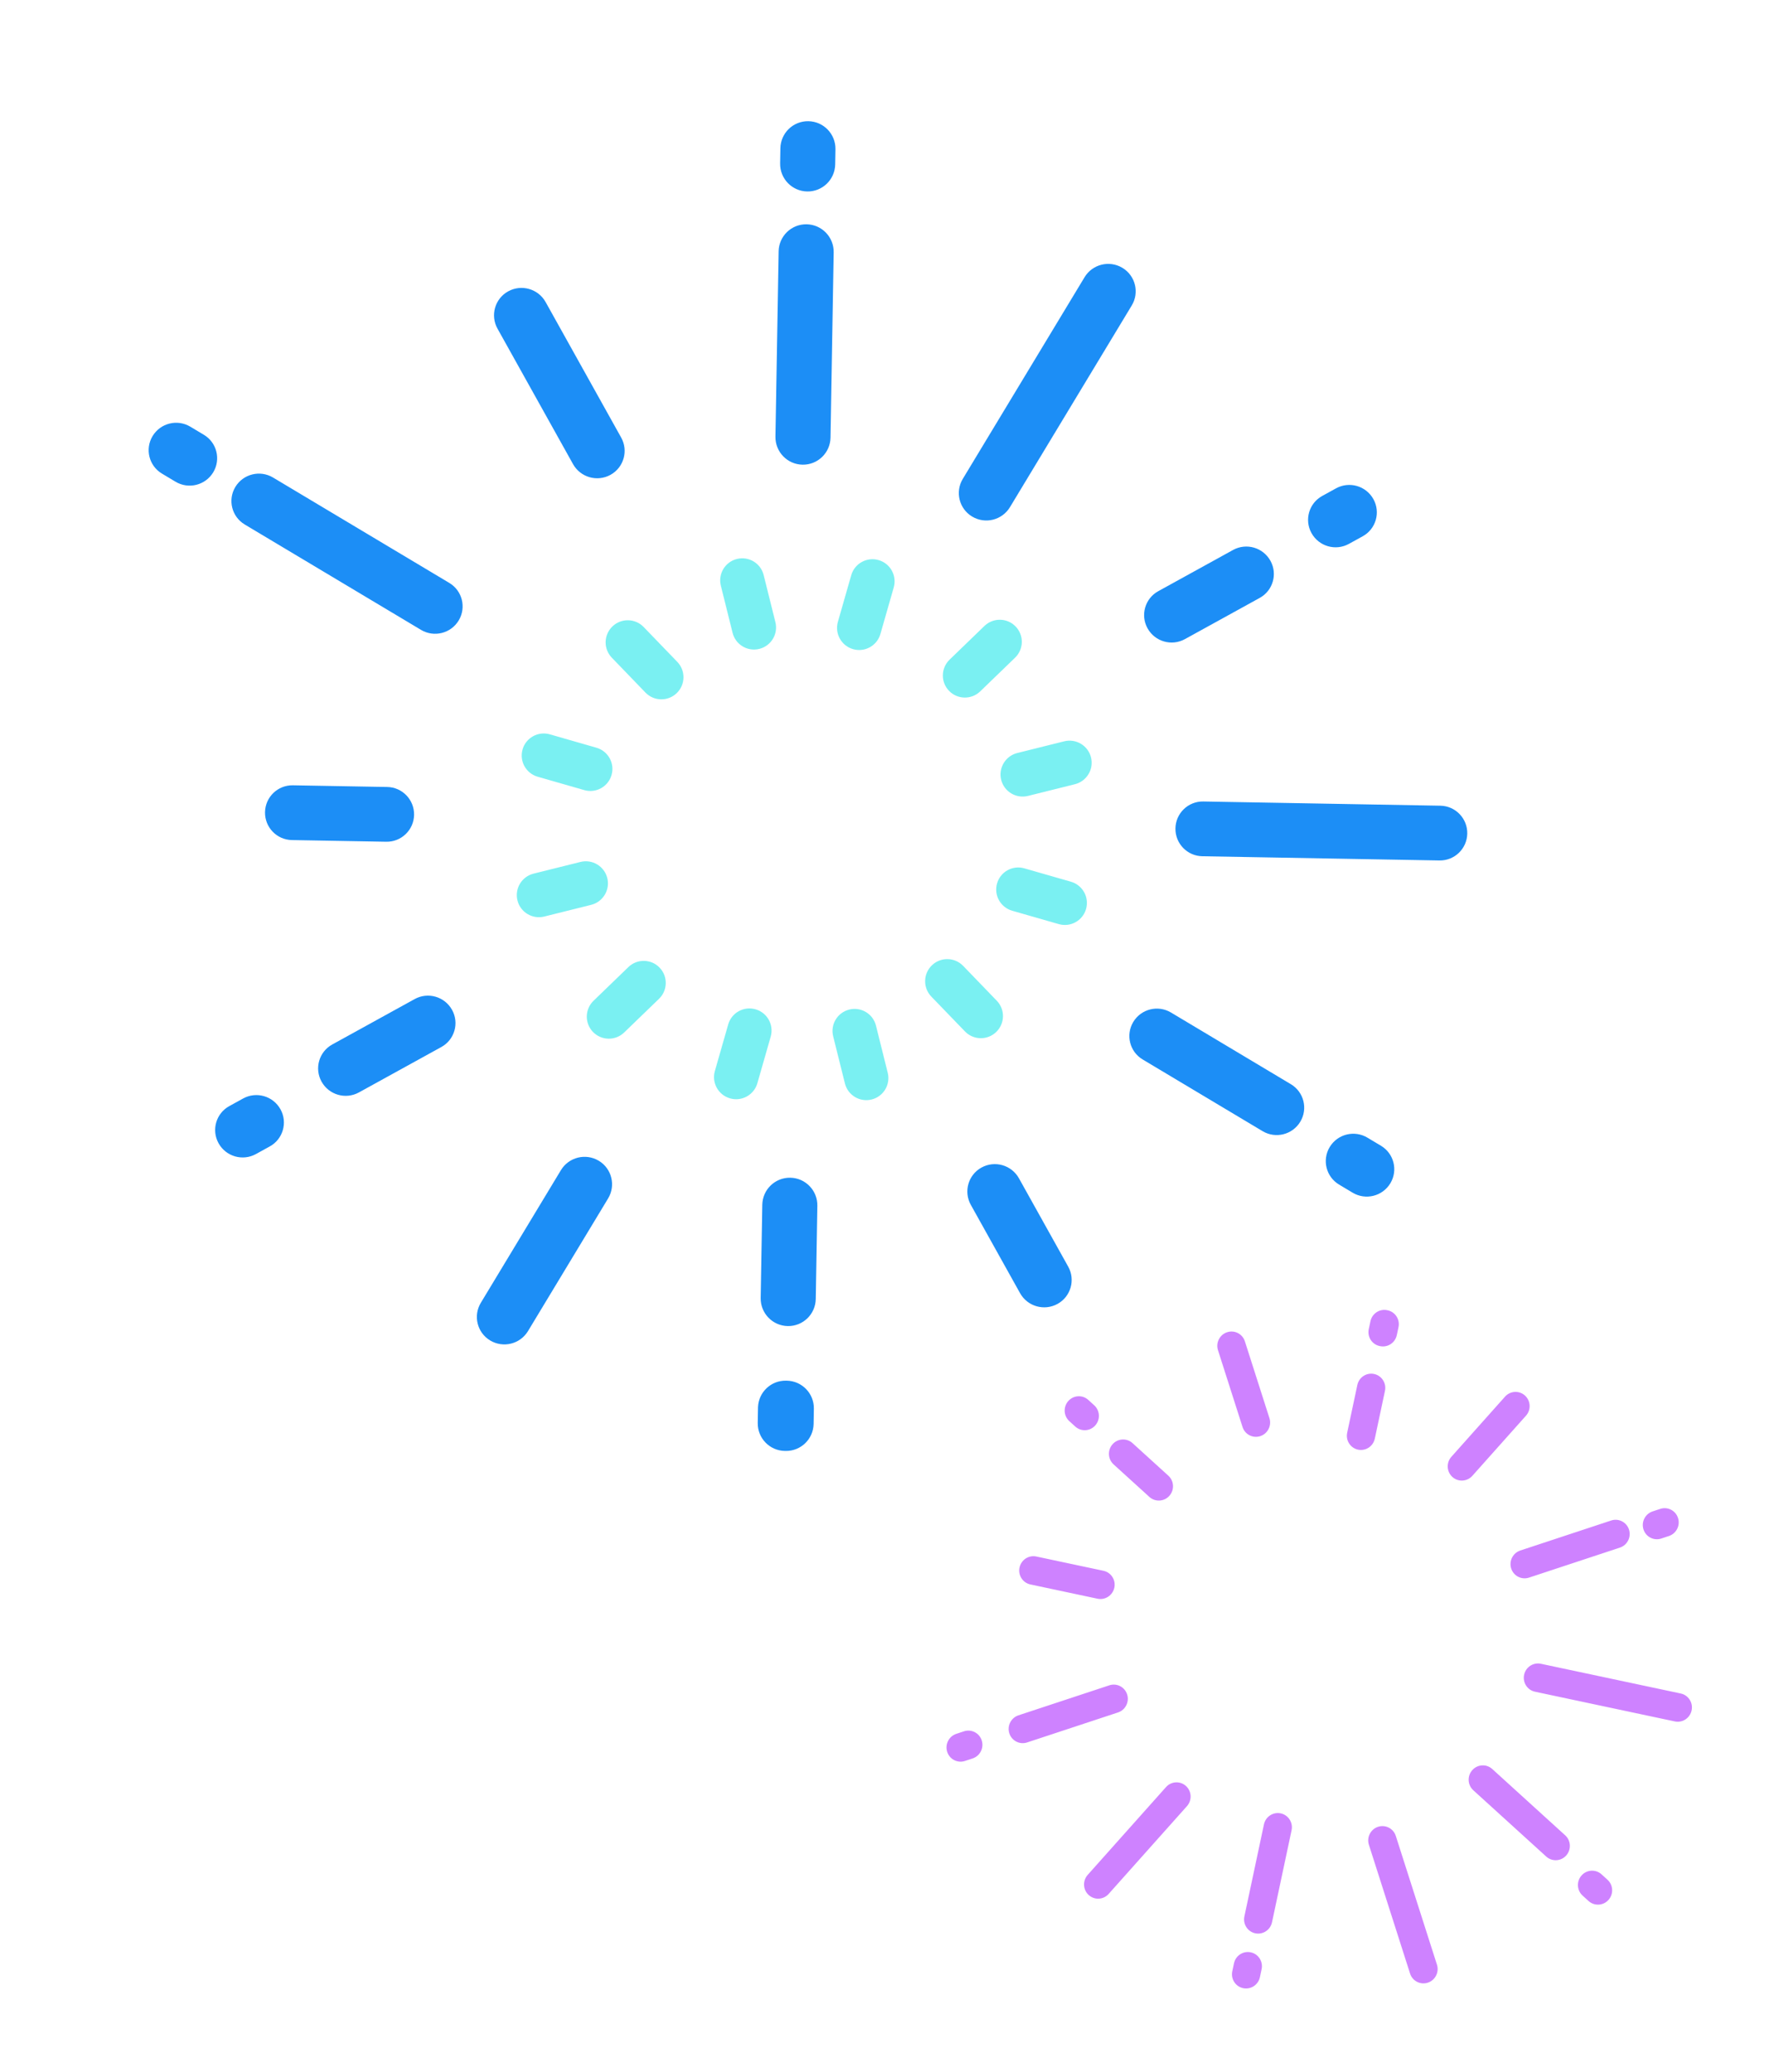 <?xml version="1.0" encoding="UTF-8"?>
<svg width="321px" height="376px" viewBox="0 0 321 376" version="1.1" xmlns="http://www.w3.org/2000/svg" xmlns:xlink="http://www.w3.org/1999/xlink">
    <title>Group 49</title>
    <g id="Page-1" stroke="none" stroke-width="1" fill="none" fill-rule="evenodd">
        <g id="2020-copy-5" transform="translate(-1006, -18611)">
            <g id="Duolingo-Copy-3" transform="translate(90, 18595)">
                <g id="Group-49" transform="translate(916.239, 16)">
                    <g id="firework_purple-copy-4" transform="translate(164, 225)" fill="#CE82FF">
                        <path d="M49.224,15.59 C47.985,16.298 46.401,15.878 45.685,14.651 L44.95,13.391 C44.949,13.39 44.948,13.389 44.948,13.388 C44.234,12.163 44.659,10.596 45.897,9.889 C47.136,9.181 48.72,9.602 49.437,10.829 L50.172,12.088 C50.172,12.089 50.173,12.09 50.173,12.091 C50.887,13.317 50.462,14.883 49.224,15.59 Z M81.337,33.361 C79.906,33.361 78.746,32.212 78.746,30.795 L78.746,18.341 C78.746,16.924 79.906,15.775 81.337,15.775 C82.767,15.775 83.927,16.924 83.927,18.341 L83.927,30.795 C83.927,32.212 82.767,33.361 81.337,33.361 Z M109.408,23.854 C108.17,23.147 107.745,21.58 108.459,20.354 C108.459,20.353 108.46,20.353 108.46,20.352 L109.195,19.092 C109.912,17.865 111.496,17.445 112.735,18.153 C113.973,18.859 114.398,20.426 113.684,21.652 C113.684,21.653 113.683,21.654 113.683,21.655 L112.948,22.914 C112.231,24.141 110.647,24.562 109.408,23.854 Z M62.875,39.662 C61.636,40.37 60.051,39.949 59.335,38.723 L50.58,23.722 C50.579,23.721 50.579,23.72 50.578,23.719 C49.865,22.493 50.289,20.927 51.527,20.22 C52.767,19.512 54.351,19.932 55.067,21.159 L63.822,36.16 C63.823,36.161 63.823,36.162 63.824,36.163 C64.537,37.389 64.113,38.955 62.875,39.662 Z M99.714,39.662 C98.477,38.955 98.052,37.389 98.765,36.163 C98.766,36.162 98.766,36.161 98.767,36.16 L103.193,28.577 C103.909,27.35 105.493,26.93 106.733,27.638 C107.97,28.345 108.395,29.911 107.682,31.137 L107.68,31.14 L103.254,38.723 C102.538,39.949 100.954,40.37 99.714,39.662 Z M48.844,53.556 C48.129,54.782 46.546,55.202 45.307,54.495 L26.769,43.908 C26.768,43.907 26.767,43.907 26.766,43.906 C25.53,43.198 25.108,41.632 25.822,40.408 C26.538,39.182 28.121,38.762 29.359,39.469 L47.898,50.056 C47.899,50.057 47.9,50.058 47.901,50.058 C49.136,50.766 49.559,52.332 48.844,53.556 Z M113.745,53.556 C113.031,52.332 113.453,50.766 114.689,50.058 C114.69,50.058 114.691,50.057 114.692,50.056 L127.393,42.803 C128.632,42.095 130.215,42.515 130.93,43.742 C131.645,44.966 131.222,46.532 129.987,47.24 C129.986,47.24 129.985,47.241 129.984,47.241 L117.282,54.495 C116.044,55.202 114.461,54.782 113.745,53.556 Z M17.706,73.895 C16.277,73.895 15.119,72.748 15.119,71.332 C15.119,69.917 16.277,68.77 17.706,68.77 L19.181,68.77 C20.609,68.77 21.767,69.917 21.767,71.332 C21.767,72.748 20.609,73.895 19.181,73.895 L17.706,73.895 Z M136.819,73.972 C135.391,73.972 134.233,72.824 134.233,71.409 L134.234,71.371 L134.233,71.332 C134.233,69.959 135.324,68.838 136.694,68.773 L136.819,68.77 L138.294,68.77 C139.723,68.77 140.881,69.917 140.881,71.332 C140.881,71.345 140.881,71.358 140.881,71.371 C140.881,71.383 140.881,71.396 140.881,71.409 C140.881,72.824 139.723,73.972 138.294,73.972 L136.819,73.972 Z M27.901,73.972 C26.473,73.972 25.315,72.824 25.315,71.409 C25.315,69.994 26.473,68.847 27.901,68.847 L44.974,68.847 C46.402,68.847 47.561,69.994 47.561,71.409 C47.561,72.824 46.402,73.972 44.974,73.972 L27.901,73.972 Z M117.616,73.972 C116.187,73.972 115.029,72.824 115.029,71.409 C115.029,69.994 116.187,68.847 117.616,68.847 L126.479,68.847 C127.907,68.847 129.066,69.994 129.066,71.409 C129.066,72.824 127.907,73.972 126.479,73.972 L117.616,73.972 Z M23.063,103.909 C22.348,102.685 22.771,101.119 24.006,100.411 C24.007,100.411 24.008,100.41 24.009,100.409 L45.307,88.247 C46.546,87.539 48.129,87.959 48.844,89.185 C49.559,90.41 49.136,91.976 47.901,92.683 C47.9,92.684 47.899,92.685 47.898,92.685 L26.6,104.848 C25.361,105.555 23.778,105.135 23.063,103.909 Z M130.93,99 C130.215,100.226 128.632,100.646 127.393,99.939 L114.692,92.685 C114.691,92.685 114.69,92.684 114.689,92.683 C113.453,91.976 113.031,90.41 113.745,89.185 C114.461,87.959 116.044,87.539 117.282,88.247 L129.984,95.5 C129.985,95.501 129.986,95.501 129.987,95.502 C131.222,96.21 131.645,97.776 130.93,99 Z M111.062,122.522 C109.823,123.23 108.239,122.809 107.522,121.582 L98.767,106.582 C98.052,105.353 98.477,103.786 99.714,103.079 C100.954,102.371 102.538,102.792 103.254,104.019 L112.01,119.02 C112.01,119.02 112.011,119.021 112.011,119.022 C112.725,120.248 112.3,121.815 111.062,122.522 Z M50.857,123.669 C49.62,122.963 49.195,121.396 49.908,120.17 C49.909,120.169 49.909,120.168 49.91,120.167 L58.925,104.721 C59.642,103.494 61.226,103.074 62.465,103.782 C63.703,104.488 64.128,106.055 63.414,107.281 C63.414,107.282 63.413,107.283 63.412,107.284 L54.397,122.73 C53.681,123.957 52.097,124.377 50.857,123.669 Z M81.337,140.455 C79.906,140.455 78.746,139.306 78.746,137.888 L78.746,111.947 C78.746,110.529 79.906,109.381 81.337,109.381 C82.767,109.381 83.927,110.529 83.927,111.947 L83.927,137.888 C83.927,139.306 82.767,140.455 81.337,140.455 Z M114.97,130.785 C113.73,131.493 112.146,131.073 111.43,129.846 L110.695,128.586 C110.694,128.585 110.694,128.584 110.693,128.584 C109.98,127.358 110.405,125.791 111.642,125.084 C112.882,124.376 114.466,124.797 115.182,126.024 L115.917,127.283 C115.917,127.284 115.918,127.285 115.919,127.286 C116.632,128.512 116.207,130.079 114.97,130.785 Z M44.569,132.852 C43.331,132.146 42.906,130.579 43.62,129.353 L43.621,129.35 L44.356,128.091 C45.072,126.864 46.657,126.443 47.896,127.151 C49.134,127.858 49.558,129.425 48.845,130.651 C48.845,130.652 48.844,130.652 48.843,130.653 L48.108,131.913 C47.392,133.14 45.808,133.56 44.569,132.852 Z" id="Shape" transform="translate(78, 75) rotate(-78) translate(-78, -75) "></path>
                    </g>
                    <g id="firework_blue-copy-4">
                        <path d="M225.425,56.865 C227.329,58.824 230.462,58.87 232.423,56.967 L234.484,54.968 C236.459,53.052 236.515,49.903 234.607,47.919 C234.601,47.912 234.595,47.906 234.588,47.899 C232.684,45.94 229.55,45.895 227.59,47.797 L225.529,49.796 C223.553,51.712 223.498,54.861 225.405,56.845 C225.412,56.852 225.418,56.859 225.425,56.865 Z M110.594,38.724 C110.603,38.721 110.612,38.719 110.621,38.717 C113.291,38.044 114.915,35.344 114.257,32.674 L113.57,29.887 C112.916,27.236 110.234,25.617 107.58,26.27 C107.571,26.272 107.562,26.274 107.553,26.276 C104.884,26.949 103.259,29.649 103.918,32.32 L104.605,35.106 C105.259,37.757 107.94,39.377 110.594,38.724 Z M187.931,92.932 C189.836,94.891 192.969,94.936 194.93,93.034 L221.682,67.085 C223.657,65.17 223.712,62.02 221.805,60.036 C221.799,60.029 221.792,60.023 221.786,60.016 C219.881,58.058 216.748,58.012 214.787,59.914 L188.035,85.863 C186.06,87.779 186.005,90.928 187.912,92.912 C187.918,92.919 187.925,92.925 187.931,92.932 Z M155.94,75.964 C158.578,76.719 161.33,75.195 162.087,72.561 L166.812,56.101 C167.568,53.466 166.043,50.718 163.405,49.963 C160.767,49.207 158.015,50.73 157.259,53.365 L152.533,69.825 C151.777,72.46 153.302,75.208 155.94,75.964 Z M119.962,73.466 C119.971,73.464 119.98,73.461 119.989,73.459 C122.659,72.786 124.283,70.086 123.625,67.416 L119.534,50.831 C118.88,48.18 116.199,46.561 113.545,47.214 C113.536,47.216 113.527,47.218 113.518,47.22 C110.848,47.893 109.224,50.593 109.882,53.263 L113.973,69.849 C114.627,72.499 117.308,74.119 119.962,73.466 Z M206.314,126.384 C206.984,129.04 209.684,130.65 212.343,129.98 L239.625,123.104 C242.304,122.428 243.933,119.72 243.272,117.041 C243.27,117.031 243.268,117.022 243.266,117.013 C242.595,114.358 239.895,112.748 237.236,113.418 L209.954,120.294 C207.276,120.969 205.646,123.678 206.307,126.357 C206.309,126.366 206.311,126.375 206.314,126.384 Z M86.625,92.106 C86.631,92.099 86.638,92.093 86.645,92.086 C88.627,90.164 88.682,87.004 86.769,85.014 L67.28,64.743 C65.381,62.768 62.237,62.704 60.259,64.601 C60.253,64.607 60.246,64.614 60.239,64.62 C58.257,66.542 58.202,69.702 60.115,71.692 L79.604,91.964 C81.503,93.939 84.647,94.003 86.625,92.106 Z M33.079,118.148 C35.735,118.909 38.504,117.375 39.266,114.723 L39.285,114.651 L39.307,114.579 C40.052,111.985 38.599,109.281 36.049,108.453 L35.878,108.401 L33.235,107.644 C30.58,106.883 27.81,108.417 27.049,111.069 C27.042,111.093 27.035,111.117 27.029,111.141 C27.022,111.164 27.014,111.189 27.008,111.213 C26.246,113.865 27.781,116.631 30.437,117.392 L33.079,118.148 Z M234.821,175.927 C237.476,176.687 240.246,175.154 241.007,172.502 C241.769,169.85 240.233,167.083 237.578,166.323 L205.255,157.066 C202.6,156.305 199.83,157.839 199.069,160.491 C198.307,163.143 199.843,165.909 202.498,166.67 L234.821,175.927 Z M252.806,181.078 C255.461,181.838 258.231,180.305 258.992,177.653 C259.754,175 258.219,172.234 255.563,171.474 L252.921,170.717 C250.265,169.956 247.496,171.49 246.734,174.142 C245.973,176.794 247.508,179.56 250.163,180.321 L252.806,181.078 Z M68.487,128.289 C71.142,129.049 73.912,127.516 74.673,124.864 C75.435,122.212 73.899,119.445 71.244,118.685 L54.979,114.027 C52.324,113.266 49.554,114.8 48.792,117.452 C48.031,120.104 49.567,122.87 52.222,123.631 L68.487,128.289 Z M218.531,225.818 C218.538,225.812 218.545,225.805 218.551,225.799 C220.533,223.877 220.588,220.717 218.675,218.727 L189.048,187.911 C187.149,185.935 184.006,185.871 182.028,187.768 C182.021,187.775 182.015,187.781 182.008,187.788 C180.026,189.71 179.971,192.87 181.884,194.86 L211.511,225.676 C213.41,227.652 216.553,227.716 218.531,225.818 Z M40.012,165.804 C40.683,168.46 43.383,170.07 46.042,169.399 L63.829,164.916 C66.508,164.241 68.137,161.532 67.476,158.853 C67.474,158.844 67.472,158.835 67.47,158.826 C66.799,156.171 64.099,154.561 61.441,155.231 L43.653,159.714 C40.975,160.389 39.345,163.098 40.006,165.777 C40.008,165.786 40.01,165.795 40.012,165.804 Z M60.55,216.899 C62.454,218.857 65.587,218.903 67.548,217.001 L85.748,199.348 C87.723,197.432 87.778,194.282 85.871,192.299 C85.865,192.292 85.858,192.285 85.852,192.278 C83.947,190.32 80.814,190.274 78.853,192.176 L60.654,209.83 C58.678,211.746 58.623,214.895 60.53,216.879 C60.537,216.885 60.543,216.892 60.55,216.899 Z M160.238,237.997 C160.247,237.994 160.256,237.992 160.265,237.989 C162.935,237.316 164.559,234.617 163.901,231.947 L160.188,216.895 C159.534,214.244 156.853,212.624 154.199,213.277 C154.19,213.28 154.181,213.282 154.172,213.284 C151.502,213.957 149.878,216.657 150.536,219.327 L154.249,234.38 C154.903,237.03 157.584,238.65 160.238,237.997 Z M103.196,259.682 C105.834,260.437 108.586,258.914 109.342,256.28 L121.217,214.916 C121.974,212.281 120.448,209.533 117.81,208.777 C115.172,208.022 112.421,209.545 111.664,212.18 L99.789,253.544 C99.032,256.179 100.558,258.926 103.196,259.682 Z M166.203,258.941 L166.23,258.934 C168.9,258.261 170.524,255.561 169.865,252.891 L169.178,250.104 C168.524,247.453 165.843,245.834 163.189,246.488 C163.18,246.488 163.171,246.491 163.162,246.493 C160.492,247.166 158.868,249.868 159.526,252.536 L160.213,255.325 C160.867,257.974 163.549,259.595 166.203,258.941 Z M45.534,229.797 C47.438,231.756 50.571,231.801 52.532,229.899 L54.593,227.9 C56.568,225.984 56.623,222.835 54.716,220.851 C54.71,220.844 54.703,220.838 54.697,220.831 C52.792,218.873 49.659,218.827 47.699,220.729 L45.637,222.728 C43.662,224.644 43.607,227.793 45.514,229.777 C45.52,229.784 45.527,229.79 45.534,229.797 Z" id="Shape" fill="#1C8EF6" transform="translate(143, 143) rotate(-105) translate(-143, -143) "></path>
                        <path d="M146.407,113.631 C148.622,113.67 150.45,111.903 150.488,109.684 L150.641,100.922 C150.68,98.703 148.915,96.873 146.7,96.835 C144.484,96.796 142.657,98.563 142.619,100.782 L142.466,109.544 C142.427,111.763 144.192,113.593 146.407,113.631 Z M164.266,119.221 C166.161,120.359 168.619,119.745 169.759,117.849 L174.292,110.312 C174.293,110.309 174.295,110.307 174.296,110.305 C175.429,108.411 174.815,105.956 172.925,104.821 C171.029,103.683 168.571,104.297 167.431,106.193 L162.899,113.73 C162.897,113.733 162.896,113.735 162.894,113.737 C161.761,115.631 162.375,118.086 164.266,119.221 Z M128.255,118.591 C130.184,117.523 130.883,115.091 129.816,113.159 C129.815,113.157 129.814,113.154 129.812,113.152 L125.545,105.461 C124.472,103.526 122.037,102.827 120.103,103.898 C118.174,104.966 117.475,107.398 118.541,109.33 L118.545,109.337 L122.812,117.028 C123.886,118.963 126.321,119.662 128.255,118.591 Z M175.555,134.488 C176.63,136.427 179.071,137.127 181.008,136.054 L188.7,131.794 C188.703,131.793 188.705,131.792 188.707,131.79 C190.638,130.716 191.333,128.277 190.261,126.344 C189.185,124.405 186.745,123.704 184.807,124.778 L177.115,129.037 C177.113,129.039 177.111,129.04 177.108,129.041 C175.178,130.116 174.482,132.554 175.555,134.488 Z M116.44,133.454 C117.58,131.559 116.97,129.098 115.078,127.957 C115.075,127.955 115.073,127.954 115.071,127.953 L107.532,123.427 C105.633,122.286 103.17,122.901 102.027,124.801 C100.888,126.696 101.498,129.158 103.39,130.299 C103.392,130.3 103.395,130.302 103.397,130.303 L110.936,134.829 C112.835,135.969 115.298,135.354 116.44,133.454 Z M192.175,155.27 C194.382,155.309 196.202,153.548 196.241,151.337 C196.28,149.127 194.521,147.304 192.314,147.265 L183.496,147.111 C181.289,147.072 179.468,148.833 179.429,151.043 C179.391,153.254 181.149,155.077 183.356,155.116 L192.175,155.27 Z M107.925,153.797 C110.132,153.836 111.953,152.075 111.991,149.865 C112.03,147.654 110.272,145.831 108.065,145.792 L99.246,145.638 C97.039,145.599 95.218,147.36 95.18,149.571 C95.141,151.781 96.899,153.604 99.106,153.643 L107.925,153.797 Z M189.393,176.115 C190.533,174.22 189.923,171.758 188.031,170.617 C188.028,170.616 188.026,170.614 188.024,170.613 L180.485,166.087 C178.586,164.947 176.123,165.561 174.98,167.462 C173.841,169.357 174.451,171.818 176.343,172.959 C176.345,172.96 176.348,172.962 176.35,172.963 L183.888,177.489 C185.788,178.629 188.251,178.015 189.393,176.115 Z M101.16,174.572 C102.236,176.511 104.675,177.212 106.614,176.138 L114.305,171.879 C114.308,171.877 114.31,171.876 114.312,171.875 C116.243,170.8 116.938,168.362 115.866,166.428 C114.79,164.489 112.35,163.789 110.412,164.862 L102.721,169.122 L102.713,169.126 C100.783,170.2 100.087,172.639 101.16,174.572 Z M171.318,197.018 C173.247,195.95 173.946,193.518 172.879,191.586 C172.878,191.584 172.877,191.581 172.875,191.579 L168.608,183.888 C167.535,181.953 165.1,181.253 163.166,182.325 C161.237,183.393 160.538,185.825 161.604,187.757 C161.606,187.759 161.607,187.762 161.608,187.764 L165.875,195.455 C166.949,197.39 169.384,198.09 171.318,197.018 Z M118.496,196.095 C120.391,197.233 122.849,196.619 123.989,194.723 L128.522,187.186 C128.523,187.184 128.525,187.181 128.526,187.179 C129.66,185.285 129.046,182.83 127.155,181.695 C125.259,180.557 122.802,181.171 121.661,183.067 L117.129,190.604 C117.127,190.607 117.126,190.609 117.125,190.611 C115.991,192.505 116.605,194.96 118.496,196.095 Z M144.831,204.083 C147.046,204.122 148.873,202.355 148.912,200.136 L149.065,191.374 C149.103,189.155 147.339,187.325 145.123,187.286 C142.908,187.247 141.081,189.015 141.042,191.233 L140.889,199.996 C140.851,202.215 142.615,204.045 144.831,204.083 Z" id="Shape" fill="#7AF0F2" transform="translate(145.71, 150.459) rotate(-105) translate(-145.71, -150.459) "></path>
                    </g>
                </g>
            </g>
        </g>
    </g>
</svg>
